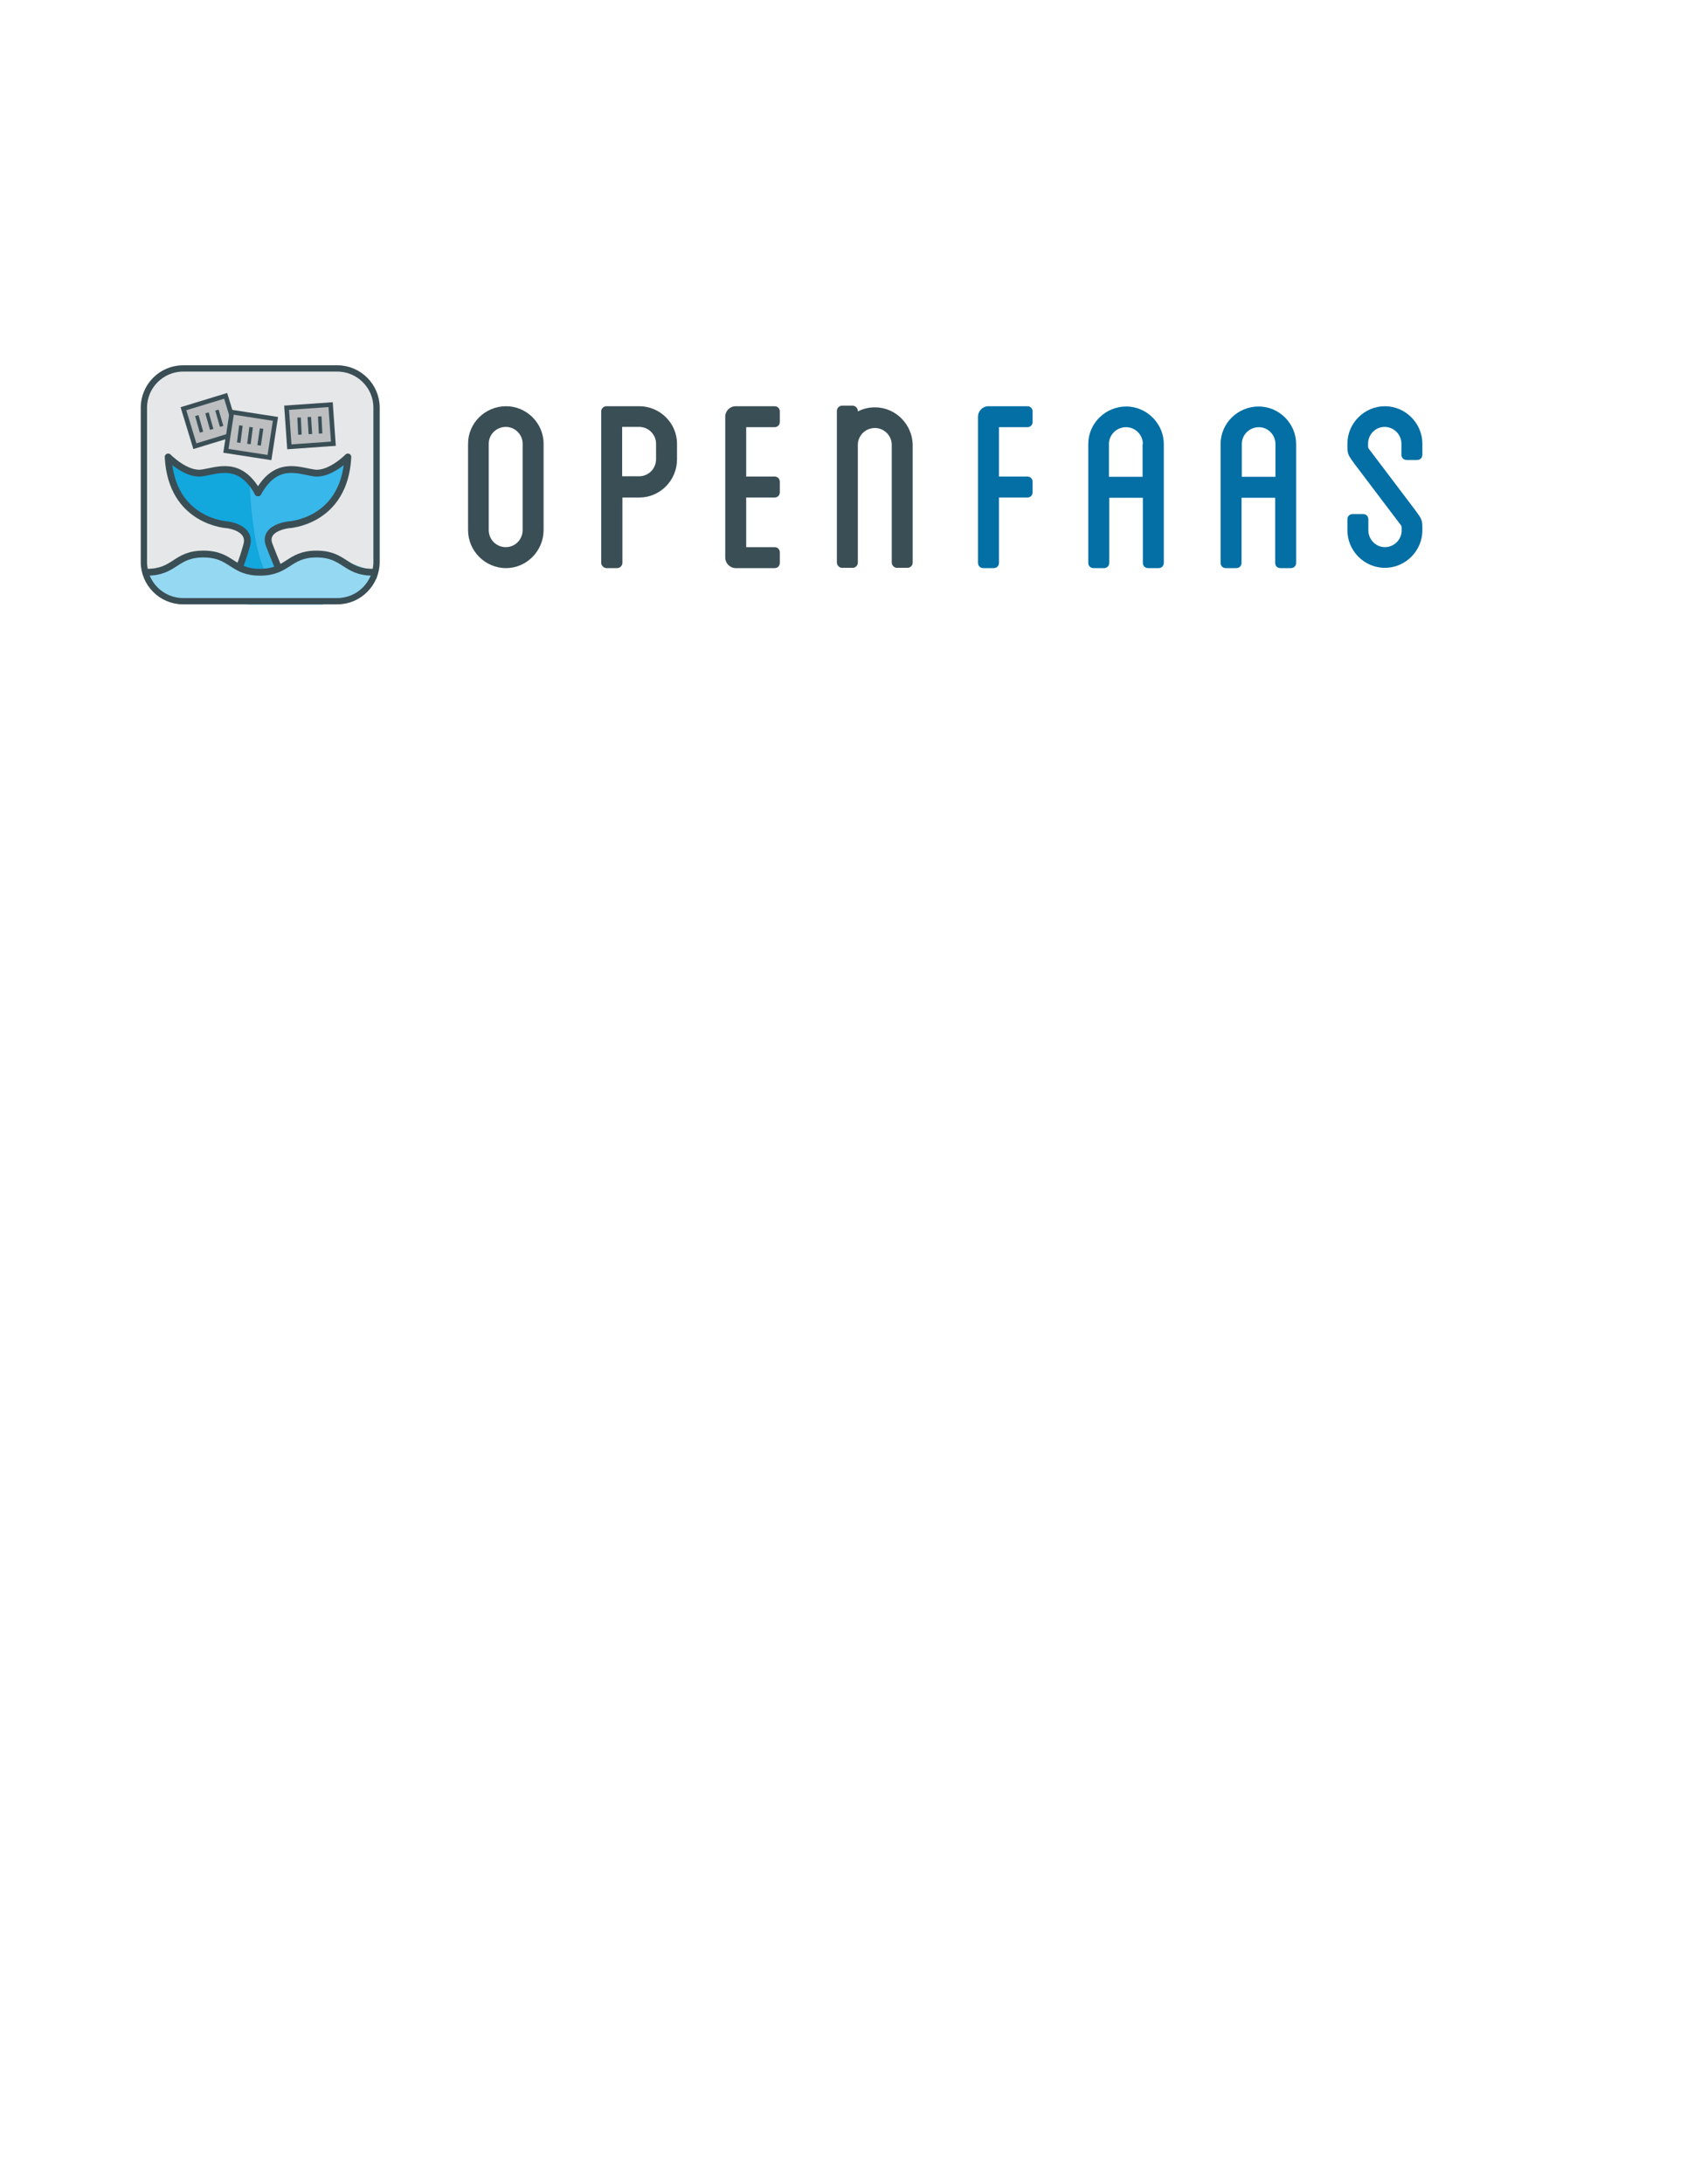 <?xml version="1.0" encoding="utf-8"?>
<!-- Generator: Adobe Illustrator 21.1.0, SVG Export Plug-In . SVG Version: 6.00 Build 0)  -->
<svg version="1.1" id="Layer_1" xmlns="http://www.w3.org/2000/svg" xmlns:xlink="http://www.w3.org/1999/xlink" x="0px" y="0px"
	 viewBox="0 0 612 792" style="enable-background:new 0 0 612 792;" xml:space="preserve">
<style type="text/css">
	.st0{fill:#E6E7E8;}
	.st1{fill:#12A7DD;}
	.st2{fill:#37B7EA;}
	.st3{fill:none;stroke:#3A4E55;stroke-width:2.474;stroke-linecap:round;stroke-linejoin:round;stroke-miterlimit:10;}
	.st4{fill:#95D8F2;}
	.st5{fill:#37B7EA;stroke:#3A4E55;stroke-width:1.276;stroke-miterlimit:10;}
	.st6{fill:#E0E1E2;}
	.st7{fill:#BCBEC0;stroke:#3A4E55;stroke-width:1.654;stroke-miterlimit:10;}
	.st8{fill:none;stroke:#3A4E55;stroke-width:1.276;stroke-miterlimit:10;}
	.st9{fill:none;stroke:#3A4E55;stroke-width:2.285;stroke-linecap:round;stroke-linejoin:round;stroke-miterlimit:10;}
	.st10{fill:#3A4E55;}
	.st11{fill:#036FA5;}
</style>
<g>
	<path class="st0" d="M122.4,218h-56c-7.8,0-14.2-6.4-14.2-14.2v-56c0-7.8,6.4-14.2,14.2-14.2h56c7.8,0,14.2,6.4,14.2,14.2v56
		C136.6,211.6,130.2,218,122.4,218z"/>
	<g>
		<defs>
			<path id="SVGID_1_" d="M122.4,218h-56c-7.8,0-14.2-6.4-14.2-14.2v-56c0-7.8,6.4-14.2,14.2-14.2h56c7.8,0,14.2,6.4,14.2,14.2v56
				C136.6,211.6,130.2,218,122.4,218z"/>
		</defs>
		<clipPath id="SVGID_2_">
			<use xlink:href="#SVGID_1_"  style="overflow:visible;"/>
		</clipPath>
	</g>
	<path class="st1" d="M100.8,205.4c-1-2.3-2.1-5.1-3.1-7.7c-2.5-6.4,7-7.4,7-7.4s20.3-1,21.5-24.6c0,0-6.5,6.6-12.2,5.8
		s-13.8-4.7-20.4,7.2l0,0c-6.6-11.9-14.7-8-20.4-7.2c-5.7,0.8-12.2-5.8-12.2-5.8c1.2,23.6,21.5,24.6,21.5,24.6s8.8,1,7,7.4
		c-0.8,2.9-1.6,5.4-2.5,7.6l1.8,3.2l2.4,1.9l2.3,0.6h1.5L98,209l2.1-2.8L100.8,205.4z"/>
	<path class="st2" d="M113.9,171.5c-5.7-0.8-13.8-4.7-20.4,7.2c-1-1.7-2-3.1-3-4.2c0.4,8.7,1.8,28.2,7,34.7l0.3-0.2l2.1-2.8l0.7-0.7
		c-1-2.3-2.1-5.1-3.1-7.7c-2.5-6.4,7-7.4,7-7.4s20.3-1,21.5-24.6C126.1,165.7,119.6,172.3,113.9,171.5z"/>
	<path class="st3" d="M93.6,178.7c-6.6-11.9-14.7-8-20.4-7.2c-5.7,0.8-12.2-5.8-12.2-5.8c1.2,23.6,21.5,24.6,21.5,24.6s8.8,1,7,7.4
		c-0.8,2.9-1.6,5.4-2.5,7.6"/>
	<path class="st3" d="M93.6,178.7c6.6-11.9,14.7-8,20.4-7.2s12.2-5.8,12.2-5.8c-1.2,23.6-21.5,24.6-21.5,24.6s-9.5,1-7,7.4
		c1,2.6,2.1,5.3,3.1,7.7"/>
	<path class="st4" d="M52.7,209.4c0,0,8.6-4.1,16.2-8.5c0.4-0.2,5.1,0,5.1,0s3.8,0,4.1,0s5.8,3.3,5.8,3.3s5.6,2.6,6.7,2.9
		c1,0.3,9.6-0.9,9.6-0.9l6.3-3.6l5-1.7l9.8,1.7c0,0,22.1,5.3,13.5,8.3c-0.5,0.2-4.5,4.6-4.9,5c-0.4,0.3-13.1,3.4-13.1,3.4H91.1
		l-31.6-2.5L52.7,209.4z"/>
	
		<rect x="68.2" y="145.5" transform="matrix(0.957 -0.292 0.292 0.957 -41.204 28.874)" class="st5" width="16" height="14.2"/>
	<path class="st6" d="M97,151.2c0,0-4.2,13.6-13.2,12.2l14,2.3l2.1-14.1L97,151.2z"/>
	
		<rect x="68.2" y="145.5" transform="matrix(0.957 -0.292 0.292 0.957 -41.204 28.874)" class="st7" width="16" height="14.2"/>
	
		<rect x="104.4" y="147.2" transform="matrix(0.998 -7.025211e-02 7.025211e-02 0.998 -10.56 8.278)" class="st7" width="16" height="14.2"/>
	<rect x="83" y="150.6" transform="matrix(0.988 0.153 -0.153 0.988 25.157 -12.053)" class="st7" width="16" height="14.2"/>
	<g>
		<path class="st3" d="M135.3,207.5c-10.2,0-10.2-6.6-20.5-6.6c-10.2,0-10.2,6.6-20.5,6.6c-10.2,0-10.2-6.6-20.5-6.6
			s-10.2,6.6-20.5,6.6"/>
	</g>
	<g>
		<line class="st8" x1="108.5" y1="151.4" x2="108.8" y2="157.6"/>
		<line class="st8" x1="112.2" y1="151.2" x2="112.6" y2="157.4"/>
		<line class="st8" x1="116" y1="151" x2="116.3" y2="157.2"/>
	</g>
	<g>
		<line class="st8" x1="87.4" y1="154.3" x2="86.6" y2="160.5"/>
		<line class="st8" x1="91.1" y1="154.9" x2="90.3" y2="161"/>
		<line class="st8" x1="94.9" y1="155.4" x2="94" y2="161.5"/>
	</g>
	<g>
		<line class="st8" x1="71.4" y1="150.7" x2="73.1" y2="156.7"/>
		<line class="st8" x1="75.1" y1="149.7" x2="76.8" y2="155.7"/>
		<line class="st8" x1="78.7" y1="148.7" x2="80.4" y2="154.6"/>
	</g>
	<path class="st9" d="M122.4,218h-56c-7.8,0-14.2-6.4-14.2-14.2v-56c0-7.8,6.4-14.2,14.2-14.2h56c7.8,0,14.2,6.4,14.2,14.2v56
		C136.6,211.6,130.2,218,122.4,218z"/>
</g>
<path class="st10" d="M197.2,160.9v31.3c0,7.6-6.2,13.8-13.6,13.8c-7.6,0-13.8-6.2-13.8-13.8v-31.3c0-7.5,6.2-13.6,13.8-13.6
	C191,147.3,197.2,153.4,197.2,160.9z M189.6,160.9c0-3.3-2.7-6.1-6.1-6.1c-3.4,0-6.2,2.7-6.2,6.1v31.3c0,3.4,2.7,6.2,6.2,6.2
	c3.3,0,6.1-2.7,6.1-6.2V160.9z"/>
<path class="st10" d="M245.6,160.9v5.7c0,7.6-6.2,13.8-13.6,13.8h-6.2v23.7c0,0.9-0.8,1.9-1.9,1.9H220c-0.9,0-1.9-0.9-1.9-1.9v-23.7
	v-7.6v-23.6c0-1.1,0.9-1.9,1.9-1.9h11.9C239.4,147.3,245.6,153.4,245.6,160.9z M238,160.9c0-3.3-2.7-6.1-6.1-6.1h-6.2v17.9h6.2
	c3.3,0,6.1-2.7,6.1-6.2V160.9z"/>
<path class="st10" d="M270.7,154.9v17.9H281c1.1,0,1.9,0.8,1.9,1.9v3.8c0,1.1-0.8,1.9-1.9,1.9h-10.3v18H281c1.1,0,1.9,0.8,1.9,1.9
	v3.8c0,1.1-0.8,1.9-1.9,1.9h-14.1c-2.1,0-3.8-1.8-3.8-3.8v-51.1c0-2.1,1.7-3.8,3.8-3.8H281c1.1,0,1.9,0.8,1.9,1.9v3.8
	c0,1.1-0.8,1.9-1.9,1.9H270.7z"/>
<path class="st11" d="M362.4,154.9v17.9h10.3c1.1,0,1.9,0.8,1.9,1.9v3.8c0,1.1-0.8,1.9-1.9,1.9h-10.3v23.7c0,1.1-0.8,1.9-1.9,1.9
	h-3.8c-1.1,0-1.9-0.8-1.9-1.9v-53c0-2.1,1.7-3.8,3.8-3.8h14.1c1.1,0,1.9,0.8,1.9,1.9v3.8c0,1.1-0.8,1.9-1.9,1.9H362.4z"/>
<path class="st11" d="M422.2,161v43.1c0,1.1-0.8,1.9-1.9,1.9h-3.8c-1.1,0-1.9-0.8-1.9-1.9v-23.6h-12.2v23.6c0,1.1-0.8,1.9-1.9,1.9
	h-3.8c-1.1,0-1.9-0.8-1.9-1.9V161c0-7.5,6.2-13.6,13.8-13.6C416,147.4,422.2,153.6,422.2,161z M414.6,161c0-3.3-2.7-6.1-6.1-6.1
	c-3.4,0-6.2,2.7-6.2,6.1v11.9h12.2V161z"/>
<path class="st11" d="M470.2,161v43.1c0,1.1-0.8,1.9-1.9,1.9h-3.8c-1.1,0-1.9-0.8-1.9-1.9v-23.6h-12.2v23.6c0,1.1-0.8,1.9-1.9,1.9
	h-3.8c-1.1,0-1.9-0.8-1.9-1.9V161c0-7.5,6.2-13.6,13.8-13.6C464.1,147.4,470.2,153.6,470.2,161z M462.7,161c0-3.3-2.7-6.1-6-6.1
	c-3.4,0-6.2,2.7-6.2,6.1v11.9h12.2V161z"/>
<path class="st11" d="M508.4,164.9v-4c0-3.3-2.7-6.1-6.1-6.1c-3.3,0-6,2.7-6,6.1c0,1.5,0,1.5,0.4,2l16.5,21.8
	c2.8,3.8,2.8,3.8,2.8,7.6c0,7.5-6.2,13.6-13.6,13.6c-7.5,0-13.6-6.2-13.6-13.6v-4c0-1.1,0.8-1.9,1.9-1.9h3.8c1.1,0,1.9,0.8,1.9,1.9
	v4c0,3.3,2.7,6.1,6,6.1c3.3,0,6.1-2.7,6.1-6.1c0-1.5,0-1.5-0.4-2l-16.5-21.8c-2.8-3.8-2.8-3.8-2.8-7.6c0-7.5,6.2-13.6,13.6-13.6
	c7.5,0,13.6,6.2,13.6,13.6v4c0,1.1-0.8,1.9-1.9,1.9h-3.8C509.2,166.8,508.4,166,508.4,164.9z"/>
<path class="st10" d="M317.4,147.7c-2.2,0-4.3,0.5-6.2,1.5V149c0-0.9-0.8-1.9-1.9-1.9h-3.8c-1.1,0-1.9,0.9-1.9,1.9v12.3v13.4v29.3
	c0,0.9,0.8,1.9,1.9,1.9h3.8c1.1,0,1.9-0.9,1.9-1.9v-29.3v-13.4c0-3.3,2.7-6.1,6.2-6.1c3.3,0,6.1,2.7,6.1,6.1v42.7
	c0,0.9,0.8,1.9,1.9,1.9h3.8c1.1,0,1.9-0.9,1.9-1.9v-42.7C331,153.9,324.9,147.7,317.4,147.7z"/>
</svg>
